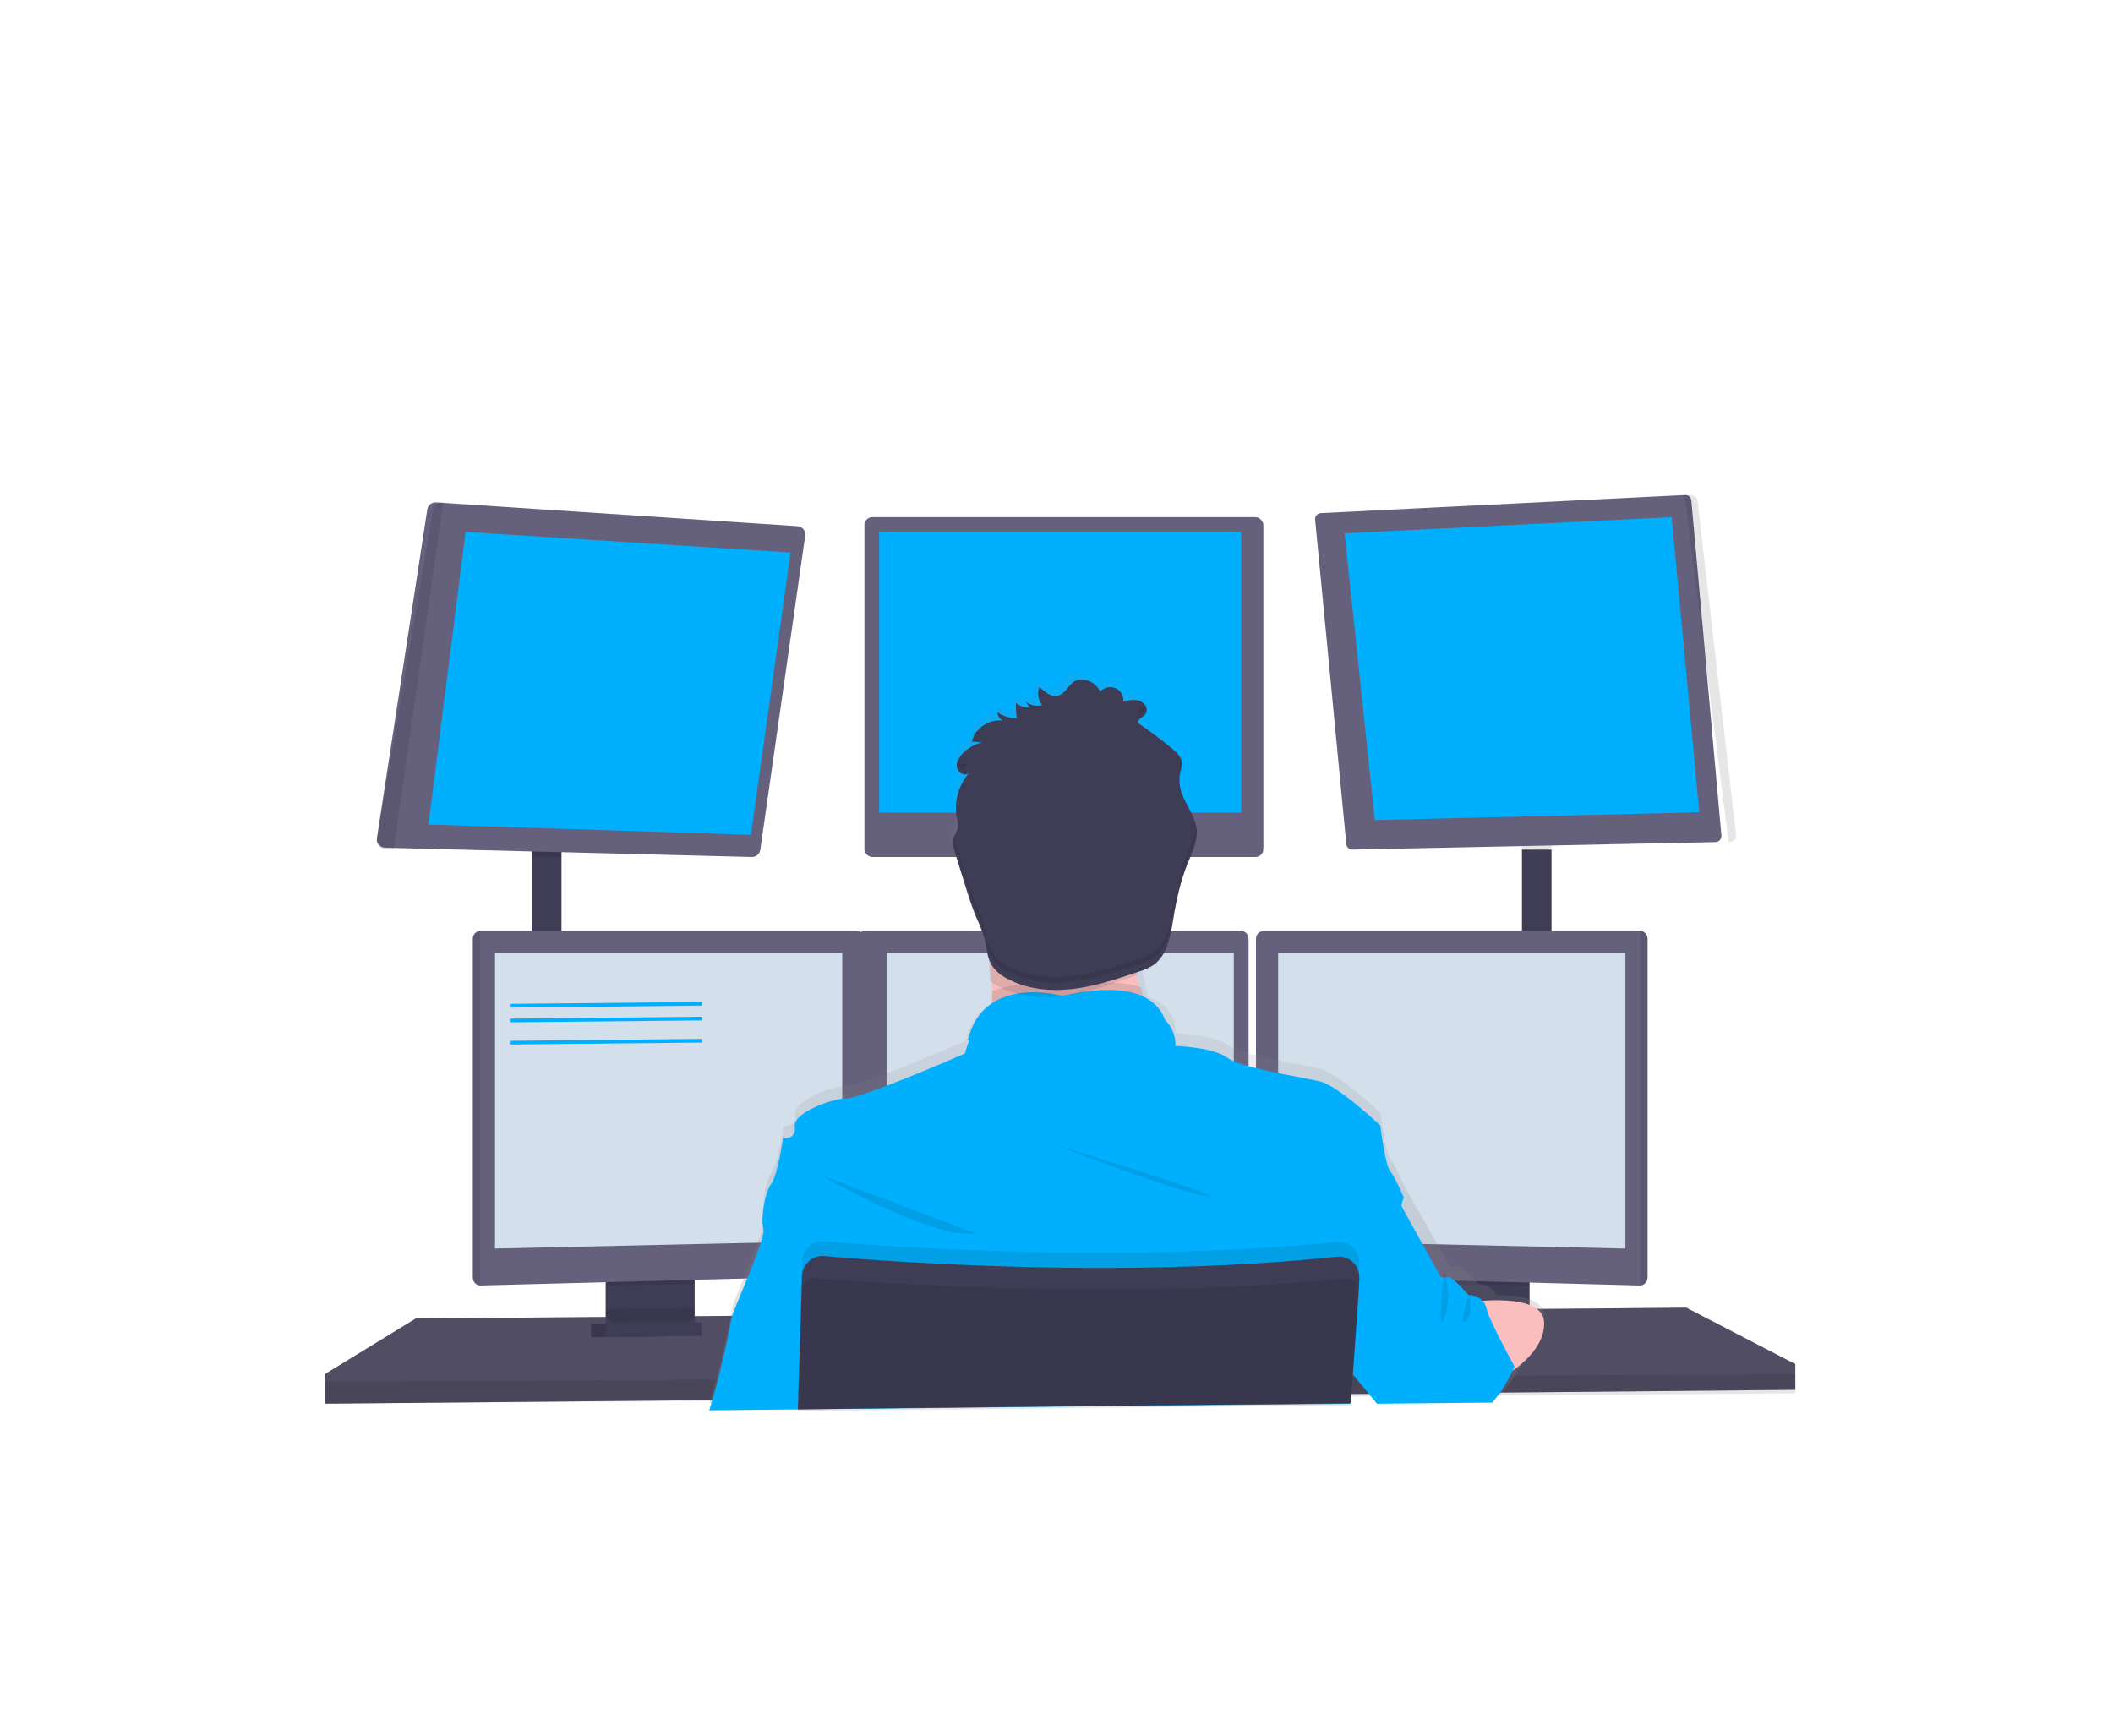<?xml version="1.0" encoding="UTF-8"?>
<svg width="286px" height="235px" viewBox="0 0 286 235" version="1.1" xmlns="http://www.w3.org/2000/svg" xmlns:xlink="http://www.w3.org/1999/xlink">
    <title>Artboard Copy 9</title>
    <defs>
        <linearGradient x1="49.992%" y1="100%" x2="49.992%" y2="-0.078%" id="linearGradient-1">
            <stop stop-color="#808080" stop-opacity="0.25" offset="0%"></stop>
            <stop stop-color="#808080" stop-opacity="0.12" offset="54%"></stop>
            <stop stop-color="#808080" stop-opacity="0.1" offset="100%"></stop>
        </linearGradient>
    </defs>
    <g id="Artboard-Copy-9" stroke="none" stroke-width="1" fill="none" fill-rule="evenodd">
        <g id="undraw_programming_2svr-copy" transform="translate(44, 67)">
            <rect id="Rectangle" fill="#3F3D56" fill-rule="nonzero" x="28" y="48" width="4" height="15"></rect>
            <rect id="Rectangle" fill="#3F3D56" fill-rule="nonzero" x="162" y="48" width="4" height="15"></rect>
            <polygon id="Path" fill="#65617D" fill-rule="nonzero" points="199 117.639 199 121.124 159.063 121.499 158.637 121.507 143.459 121.649 143.096 121.654 138.482 121.695 138.346 121.695 110.223 121.96 64.059 122.397 64.019 122.397 52.282 122.509 52.155 122.512 0 123 0 118.979 12.263 111.474 36.869 111.265 37.395 111.262 37.568 111.26 38.094 111.252 49.908 111.153 50.436 111.15 50.604 111.147 51.13 111.145 54.918 111.112 55.018 111.11 64.363 111.029 64.44 111.029 137.363 110.402 139.148 110.389 139.326 110.389 140.688 110.375 150.585 110.292 151.111 110.284 151.598 110.279 151.85 110.279 154.928 110.255 155.538 110.247 156.356 110.241 158.919 110.217 162.985 110.182 163.511 110.177 164.426 110.172 164.597 110.172 184.237 110"></polygon>
            <polygon id="Path" fill="#000000" fill-rule="nonzero" opacity="0.2" points="199 117.639 199 121.124 159.063 121.499 158.637 121.507 143.459 121.649 143.096 121.654 138.482 121.695 138.346 121.695 110.223 121.96 64.059 122.397 64.019 122.397 52.282 122.509 52.155 122.512 0 123 0 118.979 12.263 111.474 36.869 111.265 37.395 111.262 37.568 111.26 38.094 111.252 49.908 111.153 50.436 111.15 50.604 111.147 51.13 111.145 54.918 111.112 55.018 111.11 64.363 111.029 64.44 111.029 137.363 110.402 139.148 110.389 139.326 110.389 140.688 110.375 150.585 110.292 151.111 110.284 151.598 110.279 151.85 110.279 154.928 110.255 155.538 110.247 156.356 110.241 158.919 110.217 162.985 110.182 163.511 110.177 164.426 110.172 164.597 110.172 184.237 110"></polygon>
            <path d="M50,105 L50,112.026 C50,112.705 49.654,113.324 49.11,113.615 C48.911,113.724 48.694,113.782 48.474,113.787 L39.595,114 C39.358,114.006 39.123,113.95 38.908,113.836 C38.354,113.55 37.999,112.925 38,112.238 L38,105 L50,105 Z" id="Path" fill="#3F3D56" fill-rule="nonzero"></path>
            <path d="M50,105 L50,112.026 C50,112.705 49.654,113.324 49.11,113.615 C48.911,113.724 48.694,113.782 48.474,113.787 L39.595,114 C39.358,114.006 39.123,113.95 38.908,113.836 C38.354,113.55 37.999,112.925 38,112.238 L38,105 L50,105 Z" id="Path" fill="#000000" fill-rule="nonzero" opacity="0.1"></path>
            <path d="M50,105 L50,112.026 C50,112.705 49.654,113.324 49.11,113.615 C48.911,113.724 48.694,113.782 48.474,113.787 L39.595,114 C39.358,114.006 39.123,113.95 38.908,113.836 C38.354,113.55 37.999,112.925 38,112.238 L38,105 L50,105 Z" id="Path" fill="#3F3D56" fill-rule="nonzero"></path>
            <rect id="Rectangle" fill="#3F3D56" fill-rule="nonzero" x="151" y="105" width="12" height="9"></rect>
            <rect id="Rectangle" fill="#000000" fill-rule="nonzero" opacity="0.1" x="151" y="105" width="12" height="9"></rect>
            <rect id="Rectangle" fill="#3F3D56" fill-rule="nonzero" x="151" y="105" width="12" height="9"></rect>
            <polygon id="Path" fill="#000000" fill-rule="nonzero" opacity="0.1" points="32 48 32 49 28 48.914 28 48"></polygon>
            <path d="M64.989,5.491 L58.907,48.037 C58.827,48.6 58.326,49.014 57.743,49 L9.043,47.77 L8.118,47.747 C7.793,47.739 7.486,47.597 7.275,47.356 C7.063,47.115 6.967,46.797 7.01,46.483 L13.838,1.944 C13.929,1.372 14.455,0.963 15.048,1.003 L63.923,4.225 C64.242,4.243 64.539,4.39 64.741,4.63 C64.943,4.871 65.033,5.183 64.989,5.491 L64.989,5.491 Z" id="Path" fill="#65617D" fill-rule="nonzero"></path>
            <polygon id="Path" fill="#00B0FF" fill-rule="nonzero" points="19.021 5 14 44.605 57.634 46 63 7.79"></polygon>
            <rect id="Rectangle" fill="#65617D" fill-rule="nonzero" x="73" y="3" width="54" height="46" rx="1.066"></rect>
            <rect id="Rectangle" fill="#00B0FF" fill-rule="nonzero" x="75" y="5" width="49" height="38"></rect>
            <polygon id="Path" fill="#000000" fill-rule="nonzero" opacity="0.1" points="166 47 166 47.907 162 48 162 47"></polygon>
            <path d="M188.998,46.122 C189.013,46.342 188.937,46.558 188.788,46.721 C188.639,46.883 188.431,46.978 188.21,46.984 L139.051,48 C138.627,48.009 138.269,47.689 138.229,47.267 L134.004,3.339 C133.983,3.119 134.053,2.899 134.198,2.732 C134.342,2.565 134.549,2.464 134.77,2.454 L183.557,0.027 L184.082,0.001 C184.516,-0.022 184.89,0.303 184.928,0.736 L188.998,46.122 Z" id="Path" fill="#65617D" fill-rule="nonzero"></path>
            <polygon id="Path" fill="#00B0FF" fill-rule="nonzero" points="138 5.192 182.262 3 186 42.949 142.088 44"></polygon>
            <path d="M190.998,46.138 C191.016,46.358 190.919,46.575 190.727,46.737 C190.536,46.9 190.268,46.995 189.985,47 L184,0.027 L184.675,0.001 C185.234,-0.022 185.715,0.304 185.763,0.737 L190.998,46.138 Z" id="Path" fill="#000000" fill-rule="nonzero" opacity="0.1"></path>
            <path d="M16,1.003 L9.282,48 L8.25,47.977 C7.886,47.969 7.543,47.826 7.307,47.584 C7.07,47.342 6.963,47.023 7.011,46.707 L14.64,1.952 C14.741,1.373 15.333,0.96 16,1.003 L16,1.003 Z" id="Path" fill="#000000" fill-rule="nonzero" opacity="0.1"></path>
            <rect id="Rectangle" fill="#000000" fill-rule="nonzero" opacity="0.1" x="28" y="59" width="4" height="4"></rect>
            <polygon id="Path" fill="#000000" fill-rule="nonzero" opacity="0.1" points="50 106 50 106.798 38 107 38 106"></polygon>
            <path d="M73,60.046 L73,104.603 C72.993,105.168 72.543,105.628 71.977,105.649 L21.063,107 L21.049,107 C20.473,106.993 20.007,106.529 20,105.954 L20,60.046 C20.007,59.471 20.473,59.007 21.049,59 L71.951,59 C72.527,59.007 72.993,59.471 73,60.046 Z" id="Path" fill="#65617D" fill-rule="nonzero"></path>
            <path d="M21,59 L21,107 L20.988,107 C20.445,106.993 20.007,106.529 20,105.954 L20,60.046 C20.007,59.471 20.445,59.007 20.988,59 L21,59 Z" id="Path" fill="#000000" fill-rule="nonzero" opacity="0.1"></path>
            <polygon id="Path" fill="#D4DFEC" fill-rule="nonzero" points="23 62 70 62 70 100.949 23 102"></polygon>
            <rect id="Rectangle" fill="#000000" fill-rule="nonzero" opacity="0.1" x="162" y="59" width="4" height="4"></rect>
            <polygon id="Path" fill="#000000" fill-rule="nonzero" opacity="0.1" points="163 106 163 107 151 106.803 151 106"></polygon>
            <path d="M179,60.046 L179,105.954 C178.993,106.534 178.519,107 177.938,107 L177.938,107 L127.023,105.649 C126.457,105.628 126.007,105.168 126,104.603 L126,60.046 C126.007,59.471 126.473,59.007 127.049,59 L177.94,59 C178.521,59.001 178.993,59.467 179,60.046 Z" id="Path" fill="#65617D" fill-rule="nonzero"></path>
            <path d="M179,60.046 L179,105.954 C178.993,106.534 178.547,107 178,107 L178,107 L178,59 L178,59 C178.547,59 178.993,59.466 179,60.046 Z" id="Path" fill="#000000" fill-rule="nonzero" opacity="0.1"></path>
            <polygon id="Path" fill="#D4DFEC" fill-rule="nonzero" points="176 62 129 62 129 100.949 176 102"></polygon>
            <path d="M125,60.046 L125,104.603 C124.993,105.168 124.543,105.628 123.977,105.649 L73.063,107 L73.063,107 C72.481,107 72.007,106.534 72,105.954 L72,60.046 C72.007,59.471 72.473,59.007 73.049,59 L123.951,59 C124.527,59.007 124.993,59.471 125,60.046 Z" id="Path" fill="#65617D" fill-rule="nonzero"></path>
            <polygon id="Path" fill="#D4DFEC" fill-rule="nonzero" points="76 62 123 62 123 100.949 76 102"></polygon>
            <polygon id="Path" fill="#000000" fill-rule="nonzero" opacity="0.1" points="199 119 199 121.6 159.063 121.88 158.637 121.886 143.459 121.992 143.096 121.996 138.482 122.026 138.346 122.026 110.223 122.224 64.059 122.55 64.019 122.55 52.282 122.634 52.155 122.636 0 123 0 120 53.236 119.734 53.362 119.734 64.137 119.678 64.187 119.678 138.603 119.304 138.68 119.304 138.724 119.302 138.848 119.302 140.107 119.296 140.491 119.296 160.073 119.196 161.229 119.192 161.487 119.19"></polygon>
            <circle id="Oval" fill="#FBBEBE" fill-rule="nonzero" cx="100" cy="49" r="13"></circle>
            <path d="M52,122.908 C52,122.879 52.016,122.848 52.026,122.816 C52.29,121.875 52.76,120.283 53.111,119.011 C53.156,118.853 53.198,118.699 53.238,118.552 C53.626,117.117 54.381,113.757 54.801,111.662 C54.948,110.925 55.065,110.35 55.088,110.062 C55.141,109.618 55.936,107.722 56.836,105.543 C57.467,104.011 58.156,102.337 58.66,100.926 C58.99,100.088 59.249,99.224 59.433,98.343 C59.473,98.159 59.473,97.968 59.433,97.784 C59.354,97.484 59.311,97.176 59.307,96.866 L59.307,96.866 C59.246,95.24 59.734,92.67 60.489,91.592 C61.413,90.28 62.073,85.386 62.073,85.386 C62.073,85.386 63.44,85.583 63.657,84.46 C63.679,84.339 63.688,84.216 63.683,84.093 C63.682,83.996 63.675,83.898 63.659,83.802 C63.424,82.165 67.545,80.424 69.862,80.049 C70.124,80.004 70.389,79.98 70.654,79.975 C71.217,79.914 71.771,79.788 72.304,79.598 C72.55,79.522 72.814,79.435 73.096,79.335 C74.067,79.01 75.229,78.58 76.461,78.108 C81.097,76.322 86.709,73.911 86.709,73.911 C86.748,73.725 86.793,73.547 86.843,73.371 C87.405,71.128 89.008,69.285 91.159,68.406 L91.159,68.406 C91.159,68.233 91.159,68.057 91.159,67.882 C91.159,66.977 91.119,66.046 91.08,65.117 C91.08,64.936 91.064,64.755 91.053,64.574 C91.053,64.522 91.053,64.467 91.053,64.414 C91.053,64.362 91.053,64.322 91.053,64.278 C91.053,64.094 91.035,63.911 91.024,63.73 L90.977,63.693 C90.571,63.389 90.223,63.016 89.947,62.591 C89.794,62.343 89.668,62.079 89.573,61.804 C89.243,60.915 89.166,59.924 88.944,58.985 L88.897,58.791 C88.608,57.843 88.255,56.916 87.841,56.016 C87.258,54.594 86.809,53.131 86.363,51.649 C86.092,50.752 85.818,49.853 85.542,48.953 L85.125,47.578 C85.046,47.316 84.966,47.054 84.906,46.791 L84.906,46.791 C84.876,46.67 84.853,46.548 84.837,46.424 C84.763,46.022 84.785,45.608 84.9,45.215 C85.003,44.947 85.119,44.684 85.249,44.428 C85.304,44.312 85.348,44.191 85.381,44.066 L85.381,44.066 C85.389,44.039 85.396,44.011 85.402,43.982 C85.421,43.889 85.43,43.794 85.431,43.699 C85.422,43.355 85.376,43.013 85.294,42.679 C85.292,42.675 85.292,42.67 85.294,42.666 C85.291,42.642 85.286,42.618 85.28,42.595 C85.233,42.335 85.201,42.072 85.185,41.808 C85.093,40.388 85.41,38.971 86.101,37.724 L86.152,37.63 C86.297,37.377 86.459,37.133 86.637,36.901 L86.637,36.901 C86.719,36.791 86.804,36.686 86.901,36.581 C86.532,36.932 85.925,36.778 85.581,36.4 C85.525,36.341 85.476,36.275 85.436,36.203 C85.413,36.165 85.393,36.126 85.376,36.085 C85.362,36.054 85.352,36.02 85.341,35.985 C85.156,35.343 85.478,34.658 85.901,34.136 C86.317,33.628 86.832,33.209 87.416,32.904 L87.416,32.904 C87.45,32.883 87.485,32.865 87.522,32.849 C87.746,32.737 87.979,32.644 88.218,32.571 L88.218,32.571 C88.36,32.524 88.503,32.486 88.649,32.455 L87.669,32.366 L87.273,32.329 C87.677,30.74 89.06,29.587 90.705,29.468 L90.99,29.468 C91.129,29.47 91.267,29.481 91.404,29.502 C90.955,29.306 90.676,28.853 90.705,28.366 C91.396,28.904 92.253,29.187 93.131,29.169 L93.231,29.169 C93.185,28.885 93.155,28.598 93.141,28.311 L93.141,28.311 C93.115,27.922 93.115,27.531 93.141,27.141 C93.62,27.592 94.276,27.81 94.931,27.734 L94.382,26.973 C94.871,27.361 95.489,27.553 96.114,27.511 L96.24,27.498 C96.346,27.487 96.452,27.467 96.554,27.438 L96.578,27.438 C96.528,27.375 96.483,27.309 96.438,27.241 L96.422,27.209 C96.313,27.038 96.224,26.854 96.158,26.661 C96.132,26.587 96.111,26.511 96.095,26.433 L96.095,26.433 C95.98,25.956 96.022,25.455 96.214,25.004 C97.066,25.712 98.001,26.68 99.117,25.948 C100.234,25.216 100.271,23.873 102.021,24.01 C103.001,24.101 103.852,24.717 104.241,25.615 C104.747,25.046 105.561,24.862 106.266,25.156 C106.958,25.482 107.368,26.206 107.29,26.963 C108.016,26.782 108.797,26.604 109.494,26.876 C110.191,27.149 110.639,28.033 110.243,28.623 C110.233,28.642 110.22,28.659 110.207,28.676 C109.882,29.093 109.164,29.321 109.24,29.845 L109.351,29.924 L109.694,30.171 C111.041,31.136 112.352,32.15 113.627,33.213 C114.282,33.759 114.979,34.414 115.024,35.267 C115.032,35.476 115.01,35.685 114.96,35.888 L114.96,35.888 C114.918,36.093 114.86,36.298 114.815,36.502 C114.702,37.023 114.672,37.559 114.726,38.089 L114.726,38.089 C114.744,38.244 114.768,38.396 114.797,38.551 C115.201,40.578 116.832,42.251 116.993,44.321 L116.993,44.468 C117.003,44.689 116.997,44.911 116.975,45.131 C116.853,46.39 116.267,47.599 115.792,48.803 C115.763,48.877 115.734,48.95 115.708,49.023 C114.792,51.384 114.264,53.899 113.86,56.409 C113.729,57.3 113.553,58.183 113.332,59.056 C113.091,60.054 112.632,60.988 111.988,61.791 C111.731,62.093 111.432,62.358 111.101,62.578 C110.879,62.72 110.645,62.844 110.402,62.948 C110.402,62.948 110.402,62.948 110.402,62.964 C110.431,63.124 110.455,63.284 110.484,63.444 C110.5,63.528 110.513,63.612 110.529,63.706 L110.529,63.706 C110.527,63.711 110.527,63.717 110.529,63.722 C110.75,64.962 111.004,66.177 111.27,67.331 L111.405,67.905 C114.731,69.098 115.124,71.543 115.148,72.479 C115.157,72.604 115.157,72.73 115.148,72.854 C115.148,72.854 120.163,72.986 122.143,74.428 C122.513,74.678 122.913,74.88 123.333,75.031 C124.132,75.331 124.947,75.584 125.775,75.789 C126.2,75.899 126.644,76.007 127.095,76.112 C127.887,76.293 128.726,76.469 129.537,76.636 C131.698,77.069 133.734,77.423 134.766,77.686 C137.228,78.305 142.861,83.671 142.861,83.671 C142.861,83.671 143.521,89.084 144.181,89.874 C144.841,90.663 146.029,93.438 146.029,93.438 L150.395,101.152 L152.243,104.396 L153.43,104.396 C153.594,104.396 153.916,104.627 154.278,104.947 C154.592,105.225 154.94,105.571 155.247,105.886 L155.753,106.424 L156.07,106.773 C156.07,106.773 157.989,106.82 158.509,108.328 C160.072,108.283 161.991,108.386 163.334,108.984 C163.518,109.064 163.694,109.159 163.862,109.267 C164.419,109.588 164.815,110.126 164.952,110.751 C164.979,110.876 164.995,111.002 165,111.129 C165,111.279 165,111.428 165,111.575 C164.905,113.56 163.604,115.213 162.408,116.325 L162.492,116.474 C162.492,116.474 162.453,116.569 162.376,116.737 C162.355,116.787 162.329,116.842 162.3,116.905 L162.3,116.905 C162.144,117.235 161.896,117.731 161.571,118.31 C160.882,119.565 160.033,120.726 159.045,121.765 L158.968,121.843 L143.727,121.982 L143.682,121.93 L140.726,118.426 L139.256,116.684 L139.211,116.629 L139.169,117.046 L139.026,118.436 L138.683,121.796 L138.664,121.964 L138.664,122.009 L138.625,122.397 L138.654,122.009 L138.577,122.009 L110.333,122.271 L63.976,122.78 L63.976,123 L63.939,123 L63.939,122.78 L52.127,122.906 L52,122.908 Z" id="Path" fill="url(#linearGradient-1)" fill-rule="nonzero"></path>
            <path d="M113,76.613 C113,76.613 86.654,79.734 89.169,76.613 C90.08,75.484 90.332,72.14 90.281,68.33 C90.266,67.173 90.223,65.974 90.162,64.781 C89.871,59.06 89.169,53.468 89.169,53.468 C89.169,53.468 112.206,42.806 109.558,51.258 C108.499,54.672 108.846,59.468 109.65,63.969 C109.886,65.283 110.159,66.57 110.445,67.792 C111.143,70.773 111.996,73.717 113,76.613 L113,76.613 Z" id="Path" fill="#FBBEBE" fill-rule="nonzero"></path>
            <path d="M113,75.591 C113,75.591 86.654,78.762 89.169,75.591 C90.08,74.444 90.332,71.046 90.281,67.175 C94.298,65.462 99.409,66.739 99.409,66.739 C104.789,65.669 108.239,65.877 110.445,66.628 C111.143,69.657 111.996,72.649 113,75.591 L113,75.591 Z" id="Path" fill="#000000" fill-rule="nonzero" opacity="0.1"></path>
            <path d="M63.867,124 L63.867,123.78 L110.271,123.279 L138.543,123.016 L138.623,123.016 L138.594,123.405 L138.633,123.016 L138.683,123.016 L138.683,122.972 L139.045,119.444 L139.183,118.109 L139.225,117.692 L139.262,117.343 L140.895,111.938 L142.528,106.54 L143.902,101.995 L146,95.05 C146,95.05 144.811,92.296 144.15,91.509 C143.49,90.722 142.829,85.345 142.829,85.345 C142.829,85.345 137.191,80.013 134.725,79.399 C133.692,79.137 131.652,78.788 129.486,78.35 C128.674,78.188 127.842,78.015 127.041,77.826 C126.59,77.723 126.146,77.616 125.72,77.508 C124.892,77.303 124.076,77.053 123.276,76.758 C122.857,76.607 122.457,76.405 122.087,76.158 C120.145,74.744 115.278,74.584 115.09,74.584 L115.09,74.584 C115.09,74.578 115.09,74.572 115.09,74.566 L115.09,74.542 C115.097,74.432 115.097,74.322 115.09,74.211 C115.09,74.107 115.09,73.983 115.067,73.844 C115.067,73.802 115.067,73.758 115.048,73.713 C115.035,73.619 115.019,73.519 114.995,73.414 C114.987,73.367 114.977,73.321 114.963,73.275 C114.887,72.959 114.776,72.652 114.633,72.36 C114.615,72.318 114.591,72.273 114.57,72.231 C114.44,71.989 114.29,71.758 114.121,71.541 C114.086,71.497 114.049,71.45 114.01,71.405 C113.793,71.152 113.552,70.92 113.291,70.713 C113.22,70.658 113.146,70.6 113.069,70.547 C113.026,70.513 112.981,70.481 112.934,70.453 L112.699,70.301 L112.48,70.175 C112.287,70.07 112.083,69.968 111.861,69.871 C111.793,69.839 111.719,69.81 111.645,69.782 C111.571,69.753 111.455,69.708 111.357,69.671 L111.341,69.671 L111.143,69.593 C110.992,69.543 110.839,69.498 110.678,69.454 L110.432,69.391 L110.168,69.33 L109.903,69.275 C109.639,69.223 109.357,69.176 109.061,69.139 L108.759,69.102 L108.45,69.071 L108.13,69.045 L107.676,69.018 L107.148,69 C104.817,69 102.493,69.245 100.214,69.732 C98.631,69.382 97.01,69.234 95.389,69.291 L95.159,69.291 L94.895,69.307 L94.726,69.307 L94.385,69.338 C94.272,69.338 94.155,69.362 94.042,69.378 C93.928,69.393 93.809,69.407 93.696,69.425 L93.521,69.454 C93.349,69.483 93.175,69.514 92.993,69.551 C92.935,69.561 92.876,69.574 92.818,69.59 C92.588,69.64 92.359,69.7 92.131,69.768 C92.018,69.8 91.904,69.837 91.79,69.876 C91.732,69.892 91.677,69.913 91.621,69.934 L91.452,69.994 L91.286,70.06 L91.088,70.138 C90.987,70.18 90.889,70.225 90.792,70.272 C90.736,70.296 90.681,70.322 90.628,70.351 C90.575,70.38 90.52,70.403 90.469,70.432 C89.872,70.738 89.32,71.125 88.828,71.581 L88.694,71.709 L88.562,71.843 C88.517,71.888 88.474,71.935 88.432,71.982 C88.26,72.169 88.099,72.366 87.951,72.572 C87.909,72.627 87.869,72.682 87.83,72.74 C87.662,72.986 87.51,73.241 87.375,73.506 C87.341,73.569 87.309,73.634 87.277,73.697 C87.062,74.141 86.885,74.601 86.749,75.074 C86.7,75.249 86.655,75.424 86.614,75.599 C86.614,75.599 81.02,78.049 76.381,79.822 C75.147,80.294 73.984,80.721 73.012,81.044 C72.729,81.138 72.465,81.225 72.219,81.306 C71.686,81.497 71.131,81.624 70.567,81.684 C70.302,81.688 70.037,81.713 69.775,81.757 C67.642,82.101 63.988,83.593 63.589,85.091 C63.557,85.21 63.548,85.335 63.563,85.458 C63.563,85.458 63.563,85.476 63.563,85.487 C63.827,87.323 61.977,87.061 61.977,87.061 C61.977,87.061 61.317,91.913 60.392,93.224 C59.723,94.168 59.266,96.274 59.208,97.864 L59.208,97.864 C59.175,98.359 59.214,98.856 59.324,99.34 C59.324,99.354 59.324,99.367 59.324,99.377 C59.43,99.729 59.177,100.689 58.746,101.919 C58.278,103.269 57.596,104.948 56.941,106.532 C55.953,108.924 55.023,111.096 54.965,111.573 C54.941,111.786 54.872,112.166 54.777,112.656 C54.391,114.655 53.535,118.461 53.112,120 C52.798,121.149 52.341,122.723 52.026,123.803 C52.026,123.835 52.008,123.866 52,123.895 L63.845,123.78 L63.845,124 L63.882,124 L63.867,124 Z" id="Path" fill="#00B0FF" fill-rule="nonzero"></path>
            <path d="M67,92 C67,92 82.445,100.977 88,99.912 L67,92 Z" id="Path" fill="#000000" fill-rule="nonzero" opacity="0.1"></path>
            <path d="M99,88 C99,88 114.246,94.09 119.328,94.936 C124.41,95.782 99,88 99,88 Z" id="Path" fill="#000000" fill-rule="nonzero" opacity="0.1"></path>
            <path d="M114,72.808 C106.696,74.369 92.944,74.033 87,73.796 C89.179,64.737 99.802,67.817 99.802,67.817 C112.952,64.773 113.96,71.09 114,72.808 Z" id="Path" fill="#000000" fill-rule="nonzero" opacity="0.1"></path>
            <path d="M114,72.808 C106.696,74.369 92.944,74.033 87,73.796 C89.179,64.737 99.802,67.817 99.802,67.817 C112.952,64.773 113.96,71.09 114,72.808 Z" id="Path" fill="#00B0FF" fill-rule="nonzero"></path>
            <path d="M155,109.246 C155,109.246 164.803,107.793 164.995,111.946 C165.187,116.099 159.996,119 159.996,119 L155,109.246 Z" id="Path" fill="#FBBEBE" fill-rule="nonzero"></path>
            <path d="M109.895,64.943 C109.498,65.124 109.093,65.284 108.68,65.423 C105.77,66.449 102.836,67.484 99.773,67.859 C96.709,68.234 93.494,67.903 90.822,66.342 C90.541,66.18 90.271,66 90.012,65.804 C89.715,59.734 89,53.802 89,53.802 C89,53.802 112.483,42.49 109.784,51.457 C108.71,55.079 109.074,60.167 109.895,64.943 Z" id="Path" fill="#000000" fill-rule="nonzero" opacity="0.1"></path>
            <path d="M97.057,28.438 C96.275,28.64 95.441,28.468 94.808,27.974 L95.37,28.739 C94.699,28.815 94.029,28.597 93.537,28.144 C93.486,28.828 93.515,29.517 93.624,30.195 C92.693,30.239 91.777,29.958 91.039,29.401 C91.01,29.89 91.294,30.345 91.753,30.542 C89.819,30.316 88.015,31.529 87.535,33.377 L88.947,33.504 C87.837,33.736 86.842,34.33 86.124,35.19 C85.692,35.719 85.362,36.397 85.551,37.043 C85.74,37.688 86.654,38.101 87.151,37.641 C85.719,39.314 85.115,41.522 85.502,43.673 C85.631,44.126 85.673,44.598 85.627,45.065 C85.537,45.502 85.256,45.88 85.116,46.307 C84.845,47.079 85.102,47.919 85.343,48.689 L86.611,52.77 C87.07,54.245 87.527,55.721 88.127,57.148 C88.552,58.05 88.914,58.98 89.209,59.93 C89.549,61.211 89.563,62.614 90.29,63.734 C90.789,64.438 91.455,65.013 92.231,65.409 C94.905,66.907 98.136,67.225 101.196,66.865 C104.257,66.505 107.193,65.512 110.105,64.528 C110.751,64.337 111.372,64.07 111.954,63.734 C113.968,62.442 114.417,59.8 114.793,57.474 C115.212,54.88 115.771,52.291 116.763,49.851 C117.353,48.398 118.115,46.923 117.985,45.367 C117.82,43.3 116.15,41.624 115.736,39.591 C115.598,38.912 115.604,38.212 115.755,37.535 C115.883,37.132 115.955,36.713 115.969,36.291 C115.923,35.439 115.209,34.782 114.538,34.234 C113.084,33.045 111.583,31.921 110.034,30.862 C109.956,30.333 110.691,30.105 111.024,29.687 C111.494,29.097 111.008,28.16 110.294,27.884 C109.58,27.609 108.78,27.789 108.036,27.972 C108.136,27.207 107.71,26.468 106.99,26.156 C106.269,25.844 105.425,26.032 104.914,26.619 C104.512,25.716 103.639,25.1 102.637,25.01 C100.845,24.872 100.81,26.214 99.663,26.953 C98.517,27.691 97.571,26.717 96.69,26.008 C96.36,26.824 96.5,27.75 97.057,28.438 L97.057,28.438 Z" id="Path" fill="#3F3D56" fill-rule="nonzero"></path>
            <path d="M161,117.949 C161,117.949 160.771,118.507 160.35,119.316 C159.713,120.56 158.937,121.723 158.038,122.784 L157.969,122.86 L157.553,122.86 L142.722,123 L142.368,123 L142.324,122.947 L139.447,119.448 L138.363,118.128 L138.319,118.073 L138.227,117.962 L138.176,117.899 L138.109,117.817 L136,115.252 L136.771,111.961 L138.083,106.415 L138.117,106.28 L138.373,105.227 L138.556,104.437 L139.167,101.861 L141.263,93 L144.987,94.975 L148.915,102.085 L151.024,105.904 L152.179,105.904 C152.398,105.904 152.899,106.336 153.402,106.833 C153.582,107.01 153.762,107.197 153.916,107.36 C154.373,107.845 154.735,108.261 154.735,108.261 C154.735,108.261 156.608,108.303 157.111,109.814 C157.137,109.888 157.159,109.962 157.175,110.038 C157.342,110.632 157.56,111.21 157.825,111.766 C158.157,112.506 158.573,113.346 158.994,114.186 C159.777,115.726 160.574,117.193 160.866,117.725 L160.902,117.791 L161,117.949 Z" id="Path" fill="#00B0FF" fill-rule="nonzero"></path>
            <path d="M139.993,104.059 L139.966,104.434 L139.966,104.461 L139.921,105.065 L139.57,109.93 L139.144,115.79 L139.022,117.44 L138.758,120.972 L138.758,121.017 L110.466,121.28 L64.037,121.779 L64.037,122 L64,122 L64,121.779 L64,121.706 L64.119,117.932 L64.346,110.558 L64.542,104.306 L64.561,103.683 C64.584,102.923 64.921,102.206 65.492,101.701 C66.063,101.195 66.818,100.945 67.58,101.01 C68.828,101.115 70.449,101.244 72.387,101.381 L73.18,101.438 C84.373,102.211 105.058,103.21 125.931,101.964 C126.37,101.94 126.812,101.914 127.253,101.883 C130.49,101.68 133.724,101.42 136.926,101.094 C137.745,101.009 138.56,101.289 139.152,101.858 C139.744,102.428 140.052,103.229 139.993,104.045 L139.993,104.059 Z" id="Path" fill="#000000" fill-rule="nonzero" opacity="0.1"></path>
            <path d="M64,123.989 L64,123.757 L110.456,123.228 L138.76,122.952 L138.839,122.952 L138.839,122.905 L139.104,119.187 L139.218,117.527 L139.651,111.273 L139.993,106.322 L139.993,106.2 C140.008,105.972 139.999,105.742 139.964,105.517 C139.965,105.507 139.965,105.498 139.964,105.489 C139.891,105.022 139.709,104.581 139.435,104.205 C138.842,103.411 137.9,102.993 136.943,103.099 C133.739,103.442 130.504,103.716 127.266,103.929 C126.825,103.962 126.383,103.99 125.944,104.015 C105.062,105.312 84.368,104.261 73.171,103.461 L72.378,103.4 C70.439,103.257 68.817,103.124 67.568,103.01 C66.146,102.885 64.862,103.903 64.595,105.37 C64.568,105.52 64.553,105.671 64.548,105.824 L64.368,111.953 L64.122,119.718 L64.005,123.69 L64.005,123.768 L64.005,124 L64,123.989 Z" id="Path" fill="#3F3D56" fill-rule="nonzero"></path>
            <path d="M139.996,107.893 L139.671,111.98 L139.187,118.071 L139.065,119.596 L138.801,123.011 L138.785,123.182 L138.785,123.227 L138.785,123.227 L138.746,123.621 L138.775,123.227 L138.698,123.227 L110.42,123.493 L64,124 L64,123.925 L64.129,120.097 L64.394,112.617 L64.563,107.645 C64.58,107.07 64.884,106.544 65.372,106.246 C65.671,106.061 66.021,105.977 66.371,106.006 C66.926,106.051 67.607,106.104 68.403,106.163 C69.695,106.259 71.289,106.371 73.144,106.488 C76.58,106.707 80.89,106.941 85.829,107.133 C99.572,107.666 118.124,107.845 135.746,106.288 C136.539,106.219 137.358,106.142 138.159,106.064 C138.476,106.032 138.795,106.094 139.079,106.24 C139.159,106.281 139.235,106.329 139.306,106.384 C139.536,106.552 139.718,106.778 139.835,107.04 C139.861,107.092 139.884,107.146 139.901,107.203 C139.98,107.423 140.012,107.659 139.996,107.893 Z" id="Path" fill="#000000" fill-rule="nonzero" opacity="0.1"></path>
            <path d="M50,110 L50,110.672 C50,111.17 49.654,111.624 49.11,111.838 L38.908,112 C38.354,111.79 37.999,111.332 38,110.827 L38,110.196 L50,110 Z" id="Path" fill="#000000" fill-rule="nonzero" opacity="0.1"></path>
            <polygon id="Path" fill="#3F3D56" fill-rule="nonzero" points="49 113.793 36 114 36 112.207 49 112"></polygon>
            <polygon id="Path" fill="#000000" fill-rule="nonzero" opacity="0.1" points="49 113.793 36 114 36 112.207 49 112"></polygon>
            <polygon id="Path" fill="#3F3D56" fill-rule="nonzero" points="51 113.793 38 114 38 112.207 51 112"></polygon>
            <g id="Group" opacity="0.1" transform="translate(85, 26)" fill="#000000" fill-rule="nonzero">
                <path d="M12.059,1.134 C11.794,0.803 11.619,0.413 11.548,7.42943531e-15 C11.482,0.404 11.521,0.817 11.661,1.202 C11.795,1.19 11.928,1.168 12.059,1.134 Z" id="Path"></path>
                <path d="M8.625,2.87 C8.574,2.55 8.541,2.227 8.525,1.903 C8.525,2.225 8.525,2.549 8.525,2.873 L8.625,2.87 Z" id="Path"></path>
                <path d="M30.658,11.593 C30.673,11.36 30.705,11.129 30.755,10.9 C30.883,10.503 30.956,10.091 30.971,9.674 C30.965,9.581 30.951,9.488 30.928,9.397 C30.882,9.638 30.809,9.878 30.755,10.116 C30.647,10.601 30.614,11.099 30.658,11.593 Z" id="Path"></path>
                <path d="M25.035,3.516 L25.329,3.722 C25.578,3.549 25.81,3.354 26.024,3.142 C26.231,2.865 26.27,2.503 26.127,2.191 C26.1,2.25 26.066,2.306 26.024,2.358 C25.692,2.771 24.956,2.998 25.035,3.516 Z" id="Path"></path>
                <path d="M2.821,6.03 C2.723,6.221 2.644,6.421 2.586,6.626 C3.009,6.398 3.464,6.232 3.938,6.132 L2.821,6.03 Z" id="Path"></path>
                <path d="M6.549,3.186 C6.372,3.092 6.202,2.984 6.041,2.865 C6.034,2.968 6.042,3.072 6.065,3.173 C6.227,3.166 6.388,3.17 6.549,3.186 Z" id="Path"></path>
                <path d="M32.98,18.588 C32.869,19.856 32.258,21.077 31.763,22.279 C30.771,24.689 30.212,27.246 29.793,29.81 C29.417,32.108 28.982,34.717 26.954,35.99 C26.375,36.324 25.755,36.588 25.108,36.774 C22.194,37.749 19.255,38.726 16.187,39.082 C13.118,39.437 9.899,39.126 7.222,37.647 C6.446,37.255 5.78,36.688 5.281,35.992 C4.559,34.886 4.546,33.501 4.2,32.236 C3.905,31.296 3.544,30.378 3.119,29.486 C2.521,28.08 2.061,26.611 1.605,25.165 C1.181,23.821 0.758,22.477 0.337,21.132 C0.198,20.727 0.095,20.312 0.029,19.89 C-0.077,20.559 0.129,21.26 0.337,21.916 C0.758,23.263 1.181,24.607 1.605,25.949 C2.061,27.405 2.521,28.864 3.119,30.27 C3.544,31.162 3.905,32.081 4.2,33.02 C4.54,34.285 4.554,35.671 5.281,36.776 C5.78,37.472 6.446,38.04 7.222,38.431 C9.899,39.911 13.126,40.222 16.187,39.866 C19.247,39.511 22.183,38.533 25.108,37.558 C25.755,37.372 26.375,37.108 26.954,36.774 C28.968,35.501 29.417,32.892 29.793,30.594 C30.212,28.03 30.771,25.473 31.763,23.063 C32.353,21.631 33.115,20.175 32.985,18.635 C32.985,18.62 32.98,18.604 32.98,18.588 Z" id="Path"></path>
                <path d="M0.623,17.577 C0.623,17.577 0.623,17.558 0.623,17.548 C0.672,17.087 0.63,16.621 0.499,16.175 C0.445,15.889 0.41,15.599 0.394,15.308 C0.362,15.86 0.398,16.415 0.499,16.96 C0.542,17.164 0.591,17.37 0.623,17.577 Z" id="Path"></path>
                <path d="M1.448,11.183 C1.656,10.845 1.892,10.524 2.153,10.223 C1.659,10.681 0.745,10.273 0.553,9.638 C0.482,9.895 0.482,10.165 0.553,10.422 C0.688,10.812 1.03,11.103 1.448,11.183 L1.448,11.183 Z" id="Path"></path>
            </g>
            <path d="M151.5,105 C151.5,105 152.625,108.431 151.5,111.415 C150.375,114.399 151.5,105 151.5,105 Z" id="Path" fill="#000000" fill-rule="nonzero" opacity="0.1"></path>
            <path d="M154.901,108 C154.901,108 155.349,111.352 154.339,111.946 C153.328,112.541 154.901,108 154.901,108 Z" id="Path" fill="#000000" fill-rule="nonzero" opacity="0.1"></path>
            <line x1="25" y1="69.131" x2="51" y2="68.869" id="Path" stroke="#00B0FF" stroke-width="0.5"></line>
            <line x1="25" y1="71.13" x2="51" y2="70.87" id="Path" stroke="#00B0FF" stroke-width="0.5"></line>
            <line x1="25" y1="74.131" x2="51" y2="73.869" id="Path" stroke="#00B0FF" stroke-width="0.5"></line>
        </g>
    </g>
</svg>